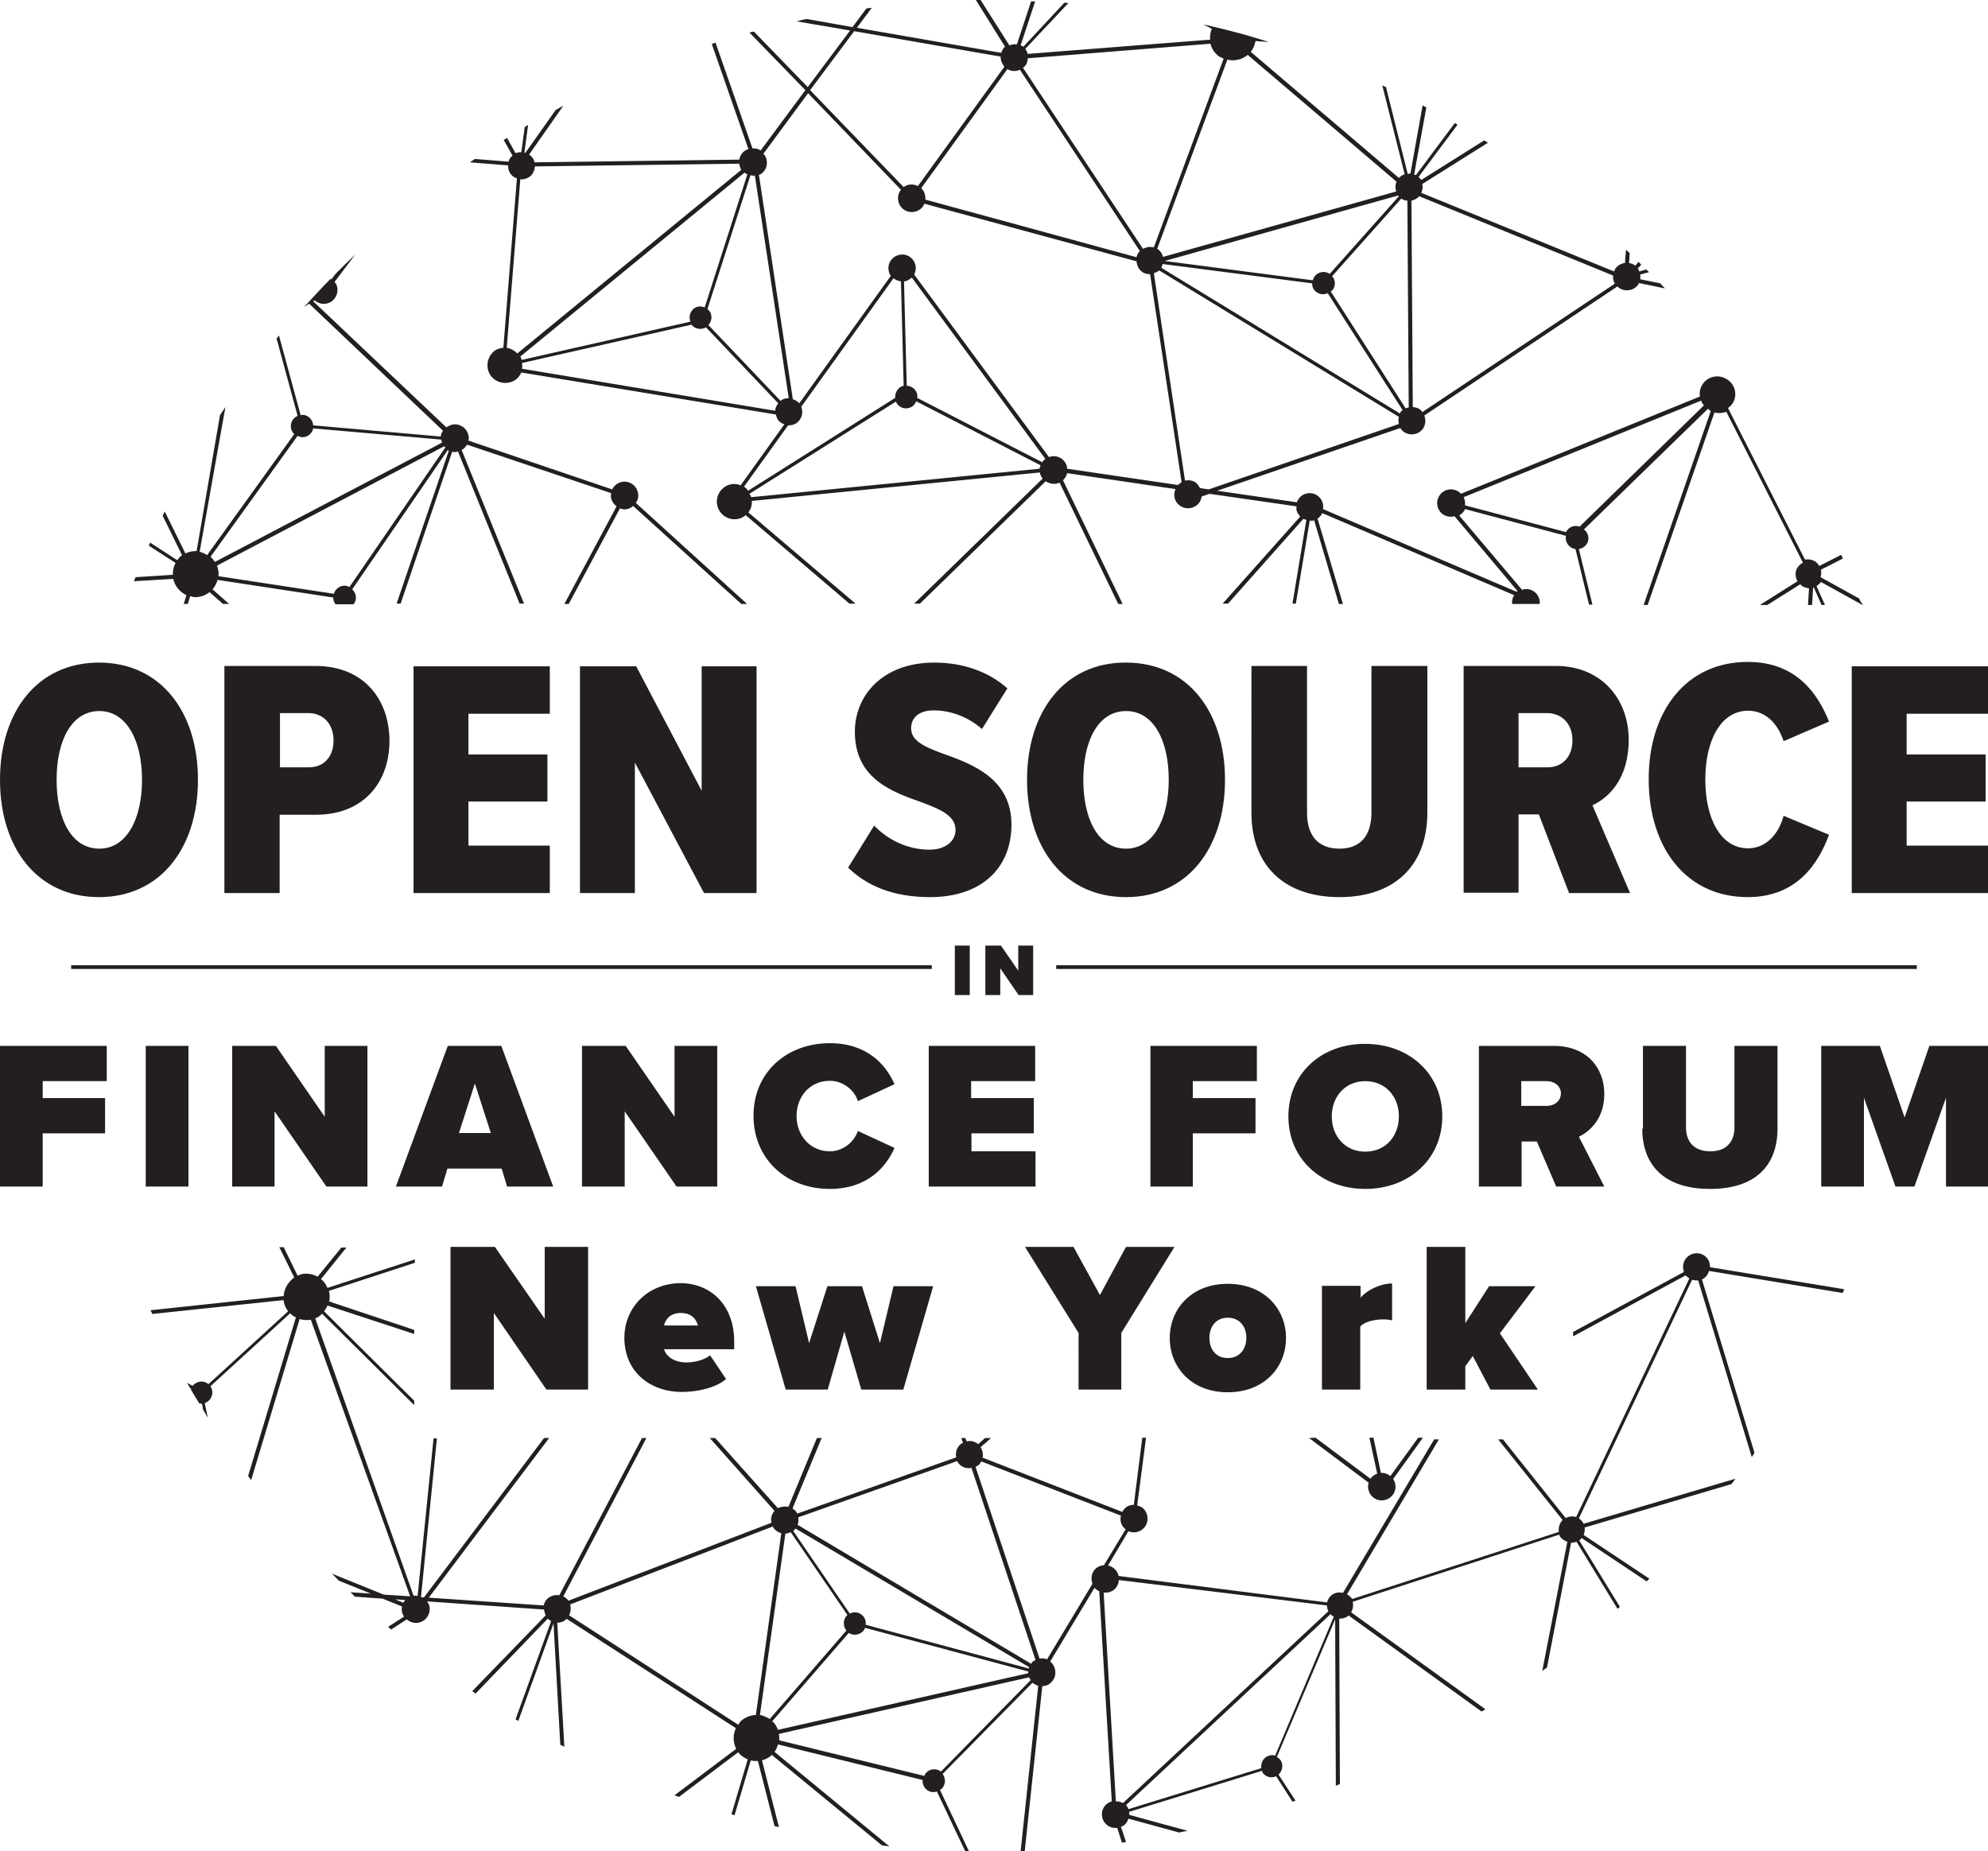 <?xml version="1.0" encoding="utf-8"?>
<!-- Generator: Adobe Illustrator 26.3.1, SVG Export Plug-In . SVG Version: 6.00 Build 0)  -->
<svg version="1.1" id="Layer_1" xmlns="http://www.w3.org/2000/svg" xmlns:xlink="http://www.w3.org/1999/xlink" x="0px" y="0px"
	 viewBox="0 0 586.5 546.2" style="enable-background:new 0 0 586.5 546.2;" xml:space="preserve">
<style type="text/css">
	.st0{fill:#231F20;}
</style>
<path class="st0" d="M439.7,410h14l-11.2-16.6l10.5-13.9h-13.7l-7,10.9v-22.5h-11.4V410h11.4v-6.9l2.2-3L439.7,410z M389.9,410h11.4
	v-18.6c1.3-1.5,4.4-2.1,6.8-2.1c1.1,0,2,0.1,2.6,0.3v-10.9c-3.5,0-7.5,2-9.3,4.2v-3.5H390V410H389.9z M362.2,400.7
	c-3.5,0-5.4-2.6-5.4-6c0-3.3,2-5.9,5.4-5.9c3.5,0,5.5,2.6,5.5,5.9C367.7,398.1,365.7,400.7,362.2,400.7 M362.2,410.8
	c10.9,0,17.2-7.5,17.2-16s-6.3-16-17.2-16c-10.8,0-17.1,7.5-17.1,16S351.4,410.8,362.2,410.8 M318,410h12.8v-16.7l15.7-25.4h-14.3
	l-7.7,14.2l-7.8-14.2h-14.3l15.8,25.4V410H318z M254.1,410h12.4l8.8-30.5h-11.7l-4,16.8l-5.3-16.8h-10.2l-5.4,16.8l-4-16.8H223
	l8.8,30.5h12.4l4.9-17.1L254.1,410z M200.8,387.4c3.7,0,4.7,2.3,5.1,3.7h-10C196.2,389.7,197.4,387.4,200.8,387.4 M184.2,394.7
	c0,10,7.5,16,17,16c4.5,0,10-1.2,13-3.8l-4.7-7c-1.5,1.2-4.3,2.1-6.9,2.1c-3.9,0-6.1-1.9-6.7-3.9h20.7v-2.3
	c0-10.7-6.9-17.2-15.9-17.2C191,378.7,184.2,385.9,184.2,394.7 M161.2,410h12.3v-42.1h-12.8v21.2L146,367.9h-13.1V410h12.8v-22.6
	L161.2,410z"/>
<path class="st0" d="M119.6,472.1c-0.2,0.2-0.5,0.5-0.6,0.8l-2.4-1L119.6,472.1z M167.9,476.6c0.5-1,0.6-2.1,0.3-3.2l59.8-23
	c0.1,0.3,0.3,0.6,0.5,0.8c0.6,0.6,1.3,1,2,1.2L223,506c-1.5,0.1-3,0.6-4.3,1.7c-0.4,0.3-0.6,0.8-0.9,1.2L167.9,476.6z M224.2,506
	l7.5-53.5c0.5,0,1.1-0.2,1.6-0.4l16.7,24.4c-1.3,1.2-1.4,3.2-0.3,4.6l-22.6,26.1C226.2,506.7,225.2,506.2,224.2,506 M227.8,507.9
	l22.6-26.1c1.2,0.8,2.8,0.7,4-0.3c0.4-0.3,0.6-0.7,0.8-1.2l48.2,12.9c0,0.2-0.1,0.4-0.1,0.5l-73.8,16.7c-0.3-0.8-0.7-1.6-1.3-2.2
	C228.2,508.1,228,508,227.8,507.9 M229.8,511.6l73.8-16.7c0.1,0.3,0.3,0.6,0.5,0.8l-26.5,27c-1.2-0.9-2.9-0.9-4.1,0.1
	c-0.4,0.4-0.7,0.8-0.8,1.2l-42.8-10.5C229.9,512.9,229.9,512.3,229.8,511.6 M304.2,490.9l-68.9-41c0.3-0.7,0.3-1.5,0.2-2.2
	l46.9-16.6c0.2,0.3,0.3,0.6,0.5,0.8c1,1.1,2.4,1.5,3.7,1.2l18.9,56.7c-0.3,0.2-0.6,0.3-0.9,0.5C304.5,490.5,304.4,490.7,304.2,490.9
	 M287.8,432.8c0.3-0.2,0.6-0.3,0.9-0.5c0.3-0.3,0.6-0.7,0.8-1.1l41.2,16c-0.3,1.2-0.1,2.6,0.9,3.6c0.1,0.2,0.3,0.2,0.5,0.4
	l-6.4,10.6c-0.8,0.1-1.5,0.3-2.2,0.8c-1.5,1.2-1.8,3.1-1.2,4.7l-13.4,22.3c-0.7-0.3-1.5-0.4-2.2-0.2L287.8,432.8z M325.6,469.9
	c1,0.1,2.1-0.1,3-0.8c0.9-0.7,1.4-1.8,1.5-2.9l61.4,7.5c0,0.6,0.1,1.2,0.4,1.7L331.3,532c-0.6-0.3-1.3-0.5-2.1-0.5L325.6,469.9z
	 M332.2,532.6l60.3-56.3c0.3,0.3,0.6,0.5,1,0.7l-17.3,41c-1-0.3-2-0.1-2.9,0.6c-1,0.8-1.3,2-1.2,3.1l-39.2,12.1
	c-0.1-0.3-0.2-0.6-0.5-0.9C332.3,532.7,332.3,532.7,332.2,532.6 M303.6,491.9c0,0.1,0,0.3-0.1,0.4l-48.1-12.9
	c0.1-0.9-0.1-1.8-0.8-2.6c-1-1.1-2.6-1.4-3.9-0.7L234,451.7c0.1,0,0.1-0.1,0.2-0.1c0.2-0.2,0.3-0.4,0.5-0.6L303.6,491.9z
	 M83.7,382.4l-39.3,4.2c0.2,0.4,0.4,0.7,0.5,1.1l38.8-4.1c0,0.1,0,0.2,0,0.4c0.2,1.1,0.7,2.1,1.3,2.9l-23.5,21.5
	c-0.7-0.6-1.7-0.9-2.7-0.7c-0.8,0.2-1.5,0.6-2,1.2l-1.6-0.9c0.3,0.5,0.6,1.1,0.9,1.6l0.3,0.2c0,0.1,0,0.1-0.1,0.2
	c0.8,1.4,1.7,2.7,2.5,4.1c0.3,0,0.5,0.1,0.8,0.1l0.3,1.7c0.5,0.8,0.9,1.6,1.4,2.4l-0.9-4.3c1.5-0.5,2.5-2.1,2.2-3.7
	c-0.1-0.5-0.3-0.9-0.5-1.3l23.5-21.5c0.5,0.5,1,0.9,1.7,1.2l-14.1,46.8c0.3,0.4,0.6,0.8,0.9,1.2l14.3-47.5c1,0.3,2.1,0.4,3.1,0.2
	c0.1,0,0.1,0,0.2,0L121,471l-7.8-0.5l-15.3-6.2c0.7,0.7,1.4,1.4,2.1,2.1l9.4,3.8l-6-0.4c0.4,0.4,0.8,0.8,1.3,1.3l8.2,0.6l5.7,2.3
	c-0.1,0.5-0.1,1,0,1.6c0.1,0.5,0.3,1,0.6,1.4l-4.7,3c0.3,0.3,0.6,0.5,0.9,0.8l4.6-3c0.9,0.8,2.1,1.2,3.4,1c2.2-0.4,3.7-2.5,3.3-4.8
	c-0.1-0.6-0.4-1-0.7-1.5l34.5,2.4c0.1,0.6,0.2,1.2,0.5,1.7L139.3,499c0.3,0.2,0.7,0.4,1,0.7l21.3-22.1c0.3,0.3,0.6,0.5,1,0.7
	l-10.5,29c0.3,0.2,0.6,0.3,0.8,0.5l10.4-28.8l2,35.8c0.4,0.2,0.8,0.4,1.2,0.6l-2.1-36.6c0.9,0,1.9-0.3,2.6-1
	c0.1-0.1,0.1-0.1,0.1-0.2l50,32.3c-0.9,1.9-0.9,4.2,0.1,6.1L199,529.7c0.4,0.2,0.9,0.3,1.3,0.5l17.5-13.2c0.1,0.1,0.1,0.2,0.2,0.3
	c0.7,0.8,1.6,1.4,2.6,1.8l-4.8,16.2c0.3,0.1,0.6,0.2,0.9,0.3l4.8-16.2c0.7,0.2,1.4,0.2,2.1,0.2l4.9,19.2c0.4,0.1,0.9,0.2,1.3,0.3
	l-5-19.7c1-0.3,2-0.7,2.8-1.5l0.1-0.1l32.5,26.7c0.7,0.1,1.5,0.2,2.2,0.3l-33.9-27.9c0.5-0.7,0.8-1.4,1-2.2l42.7,10.5
	c-0.1,0.9,0.2,1.8,0.8,2.5c0.9,1,2.2,1.3,3.4,0.9l8.4,17.7c0.4,0,0.7,0,1.1,0l-8.6-18.2c0.1-0.1,0.3-0.1,0.4-0.2
	c1.3-1.2,1.4-3.1,0.4-4.5l26.5-26.9c0.5,0.4,1.1,0.7,1.7,0.9l-5.2,48.9c0.4,0,0.8,0,1.2,0l5.2-48.8c0.9,0,1.8-0.3,2.5-1
	c1.7-1.5,1.8-4.1,0.3-5.8c-0.1-0.2-0.3-0.3-0.5-0.4l13.1-21.8c0.4,0.4,0.9,0.8,1.4,1l3.7,62c-0.5,0.1-0.9,0.4-1.4,0.7
	c-1.8,1.4-2,4-0.6,5.7c0.9,1.1,2.3,1.6,3.6,1.4l1.4,4.4c0.4-0.1,0.8-0.1,1.2-0.2l-1.5-4.5c0.3-0.1,0.7-0.3,1-0.5
	c0.6-0.5,1-1.2,1.2-1.9l15,4.1c0.8-0.2,1.7-0.4,2.5-0.5l-17.2-4.7c0-0.3-0.1-0.6-0.1-0.9l39.2-12.1c0.1,0.2,0.2,0.5,0.3,0.7
	c1,1.2,2.6,1.5,3.9,0.9l4.8,7.5c0.3-0.1,0.6-0.2,0.9-0.3l-5-7.7c1.3-1.2,1.5-3.2,0.4-4.5c-0.3-0.3-0.6-0.5-0.9-0.7l17.2-40.6
	l0.2,49.1c0.4-0.2,0.8-0.3,1.2-0.5l-0.2-48.8c0.9,0,1.9-0.2,2.6-0.8c0.1,0,0.1-0.1,0.1-0.2l39.3,28.4c0.4-0.2,0.7-0.4,1.1-0.7
	l-39.6-28.6c0.6-0.9,0.7-2.1,0.5-3.1l60.9-19.8c0.1,0.3,0.2,0.6,0.4,0.8c0.5,0.6,1.2,1,2,1.3L455,493c0.5-0.3,0.9-0.7,1.4-1
	l7.1-36.8c0.5,0,1.1-0.1,1.6-0.3l12.1,19.8c0.2-0.2,0.5-0.4,0.7-0.6l-12-19.6c0.1,0,0.1-0.1,0.2-0.1c0.2-0.2,0.3-0.4,0.5-0.6
	l19.2,12.8c0.3-0.3,0.6-0.6,0.8-0.8l-19.4-12.9c0.3-0.7,0.4-1.5,0.3-2.2l43.3-12.8c0.4-0.5,0.8-1,1.2-1.6l-44.8,13.3
	c-0.1-0.3-0.3-0.5-0.5-0.8c-0.3-0.3-0.6-0.6-0.9-0.8l33.4-70.4c0.6,0.2,1.2,0.2,1.8,0.2l15.8,52.1c0.3-0.4,0.6-0.8,0.8-1.3
	l-15.5-51.1c0.3-0.1,0.6-0.3,0.8-0.5c0.7-0.5,1-1.2,1.3-2l39.4,6.5c0.2-0.4,0.3-0.7,0.5-1.1l-39.6-6.5c0-0.9-0.2-1.8-0.8-2.6
	c-1.4-1.8-4-2-5.7-0.6c-1.4,1.1-1.8,3-1.2,4.6L464.1,393v1.3l33.2-18c0,0,0,0.1,0.1,0.1c0.3,0.3,0.6,0.6,1,0.8L465,447.6
	c-1-0.3-2.1-0.2-3.1,0.3l-18.5-23.2H442l19,23.8c-0.9,0.9-1.3,2.2-1.1,3.5l-61,19.8c-0.1-0.1-0.1-0.3-0.3-0.4
	c-0.3-0.4-0.7-0.7-1.2-1l27.1-45.7h-1.4L396.2,470c-1.2-0.3-2.4-0.1-3.4,0.7c-0.7,0.6-1.1,1.3-1.3,2.1L330,465
	c-0.1-0.6-0.4-1.2-0.8-1.7c-0.6-0.7-1.4-1.2-2.3-1.4l6-10.1c1.4,0.6,3.1,0.4,4.3-0.7c1.7-1.5,1.8-4.1,0.3-5.8
	c-0.5-0.6-1.2-0.9-2-1.1l2.6-20H337l-2.5,19.8c-0.9,0-1.9,0.3-2.6,1c-0.3,0.3-0.6,0.7-0.8,1.1l-41.2-16c0.2-1,0-2.1-0.6-3.1l3.1-2.7
	h-1.8l-2,1.8c-1-0.8-2.2-1.1-3.4-0.8l-0.4-1h-1.2l0.5,1.4c-0.3,0.1-0.6,0.3-0.8,0.5c-1.1,1-1.5,2.5-1.2,3.8l-46.9,16.6
	c-0.1-0.3-0.3-0.5-0.5-0.8c-0.3-0.3-0.6-0.5-0.9-0.7l8.6-20.8H241l-8.4,20.3c-1-0.2-2.1-0.1-3.1,0.4L211,424.3h-1.6l19.1,21.5
	c-0.9,1-1.2,2.3-0.9,3.5l-59.9,23c-0.1-0.1-0.2-0.3-0.3-0.4c-0.4-0.4-0.8-0.7-1.2-0.9l24.5-46.7h-1.3L165,470.7
	c-1.2-0.2-2.4,0.1-3.4,0.9c-0.7,0.6-1,1.3-1.2,2.1l-33.9-2.3l35.5-47.1h-1.5l-35.4,47h-0.7c-0.1,0-0.1-0.1-0.2-0.1l4.7-46.8h-1
	l-4.7,46.5c-0.4-0.1-0.8-0.1-1.2-0.1L93,389c0.8-0.3,1.5-0.8,2-1.4l27.2,27v-1.3l-26.6-26.4c0.4-0.5,0.8-1.1,1-1.7l25.6,8.4v-1.2
	L97.1,384c0.2-0.8,0.2-1.7,0.1-2.6c0-0.2-0.2-0.3-0.2-0.5l25.4-8.3v-1L96.6,380c-0.4-1-1-1.9-1.9-2.6l7.5-9.3h-1.5l-7,8.6
	c-1.3-0.7-2.9-1.1-4.5-0.8c-0.5,0.1-0.9,0.3-1.4,0.5l-4.1-8.4h-1.3l4.4,8.9C85,378.3,83.8,380.2,83.7,382.4 M386.2,424.3l17.6,13.2
	c-0.2,0.6-0.3,1.3-0.1,2c0.5,2.2,2.6,3.6,4.8,3.1c2.2-0.5,3.6-2.6,3.1-4.8c-0.1-0.5-0.3-1-0.6-1.4l8.8-12.2h-1.4l-8.2,11.3
	c-0.8-0.6-1.8-1-2.8-0.9l-2.2-10.4H404l2.3,10.6c-0.8,0.3-1.5,0.8-2,1.5l-16.2-12.1L386.2,424.3L386.2,424.3z M131.4,132l-28.3,41.2
	c-0.4-0.2-0.9-0.4-1.4-0.4c-1.5,0-2.8,1-3.2,2.4L64.4,170c0-0.2,0.1-0.4,0.1-0.6c0-0.9-0.2-1.8-0.5-2.5l67-35.2
	C131.1,131.8,131.3,131.9,131.4,132 M130.4,130.6l-67,35.2c-0.4-0.6-0.8-1.1-1.3-1.5l25.7-35.7c0.4,0.2,0.9,0.4,1.4,0.4
	c1.6,0,2.9-1.1,3.2-2.6l37.7,3.3C130.3,130,130.3,130.3,130.4,130.6 M138.2,130c0-0.2,0.1-0.4,0.1-0.6c0-2.3-1.7-4.1-4-4.2
	c-1,0-1.9,0.4-2.6,0.9L92.4,88.9l0.4-0.3c0.9,0.8,2.1,1.2,3.4,1c2.2-0.4,3.7-2.5,3.3-4.8c-0.1-0.6-0.4-1.2-0.8-1.6l6.1-8.1
	c-2,1.9-3.9,3.8-5.8,5.7l-1.2,1.6c-0.1-0.1-0.2-0.1-0.3-0.1c-2.7,2.7-5.2,5.5-7.8,8.3l1.5-1l39.5,37.5c-0.4,0.5-0.6,1.1-0.7,1.7
	l-37.6-3.3c-0.1-1.7-1.5-3.1-3.2-3.1c-0.2,0-0.3,0.1-0.5,0.1L82.3,99c-0.2,0.3-0.5,0.6-0.7,0.9l6.2,22.8c-1.1,0.5-2,1.6-2,3
	c0,1,0.4,1.8,1,2.4l-25.7,35.7c-0.7-0.5-1.4-0.8-2.2-1l7.6-42.7c-0.5,0.8-1.1,1.6-1.6,2.4L58,162.6c-0.1,0-0.1,0-0.2,0
	c-1.1,0-2.1,0.2-3.1,0.7l-6.1-12.4c-0.2,0.4-0.4,0.9-0.6,1.3l5.7,11.6c-0.6,0.4-1,0.9-1.4,1.5l-8-5.2c-0.1,0.3-0.3,0.6-0.4,0.9
	l7.9,5.1c-0.5,0.9-0.8,2-0.8,3.1c0,0.1,0,0.2,0,0.4l-11,0.7c-0.2,0.4-0.3,0.8-0.5,1.2l11.6-0.7c0.5,2.1,1.9,3.9,3.9,4.8l-0.8,2.6
	h1.2l0.7-2.3c0.5,0.1,0.9,0.3,1.4,0.3c1.6,0,3.1-0.5,4.3-1.5l4,3.5h1.8l-4.9-4.3c0.7-0.8,1.2-1.8,1.5-2.8l34.1,5.2
	c0,0.7,0.2,1.4,0.7,2h5.3c0.4-0.5,0.7-1.2,0.7-1.9c0-1-0.4-1.9-1.1-2.5l28.2-41.1c0.1,0.1,0.2,0.2,0.3,0.2L117,178.1h1.2l15.2-44.8
	c0.2,0,0.4,0.1,0.7,0.1c0.4,0,0.7-0.1,1-0.2l18.2,44.9h1.3l-18.4-45.3c0.7-0.4,1.2-1,1.6-1.6l42.5,14.3c0,0.2-0.1,0.4-0.1,0.6
	c0,1.4,0.7,2.5,1.7,3.3l-15.4,28.8h1.3l15.1-28.2c0.4,0.1,0.8,0.3,1.3,0.3c1,0,1.9-0.4,2.6-1l31.9,28.9h1.7l-32.8-29.8
	c0.4-0.6,0.7-1.3,0.7-2.1c0-2.3-1.7-4.1-4-4.2c-1.6,0-3,0.9-3.7,2.3L138.2,130z M502.7,119.6L466,155.4c-1.5-0.6-3.3,0.1-4,1.6
	l-29.8-7.9c0.1-0.8,0-1.6-0.4-2.4l70.1-28.5C502,118.7,502.3,119.2,502.7,119.6 M356.6,144.4L354,144c-0.3-0.6-0.7-1.1-1.2-1.6
	c-1-0.7-2.1-0.8-3.2-0.6l-9.2-61.2c0.6-0.2,1.1-0.4,1.6-0.8l70.7,43.2c-0.2,0.7-0.2,1.4,0,2.1L356.6,144.4z M413,122l-70.4-43
	c0.2-0.4,0.3-0.7,0.4-1.1l44.1,5.7c0,1,0.4,2,1.3,2.6c1,0.7,2.2,0.8,3.3,0.3l22.1,34.5c-0.3,0.2-0.5,0.4-0.7,0.7
	C413.1,121.8,413.1,121.9,413,122 M392.6,86c0.2-0.2,0.4-0.3,0.6-0.5c0.9-1.3,0.8-2.9-0.2-4l20.4-22.9c0.6,0.4,1.2,0.6,1.8,0.6
	l0.4,61c-0.3,0.1-0.6,0.2-0.9,0.3L392.6,86z M412.7,57.9l-20.4,22.9c-1.5-1-3.5-0.6-4.5,0.8c-0.2,0.3-0.4,0.7-0.5,1.1L343.6,77
	l68.8-19.3C412.5,57.7,412.6,57.8,412.7,57.9 M412,53.6c-0.4,0.9-0.4,2-0.1,2.9l-68.8,19.3c-0.2-0.9-0.7-1.7-1.5-2.3
	c-0.1,0-0.1,0-0.2-0.1l20.7-55.8c2.1,0.5,4.3,0,6-1.4L412,53.6z M361,17.3L340.4,73c-1.1-0.3-2.2-0.1-3.2,0.4L301.8,20
	c0.2-0.2,0.5-0.4,0.7-0.6c0.5-0.7,0.7-1.5,0.7-2.2l53.9-4.3c0.4,1.5,1.2,2.8,2.6,3.8C360.1,16.9,360.6,17.1,361,17.3 M336.3,74.1
	c-0.1,0.1-0.3,0.2-0.4,0.4c-0.3,0.4-0.5,0.9-0.6,1.4l-62.3-17c0.1-1.2-0.3-2.5-1.2-3.4l25.4-35.1c1.2,0.7,2.5,0.7,3.7,0.2
	L336.3,74.1z M296.3,19.7l-25.5,35.2c-1.4-0.7-3-0.6-4.2,0.3L239,26.6l13-17.4l43.2,7.5C295.2,17.8,295.6,18.8,296.3,19.7
	 M238.4,27.5L265.8,56l-0.1,0.1c-1.3,1.8-0.9,4.4,0.9,5.7s4.4,0.9,5.7-0.9c0.2-0.2,0.2-0.5,0.4-0.8l62.6,17c0.1,1.2,0.6,2.3,1.6,3.1
	c0.7,0.5,1.5,0.7,2.4,0.7l9.3,61.4c-0.4,0.2-0.7,0.5-1.1,0.8l-32.7-4.8c0-0.2,0-0.3,0-0.5c-0.5-2.2-2.6-3.6-4.8-3.1
	c-0.2,0-0.3,0.1-0.5,0.2L269.7,81c0.4-0.8,0.6-1.8,0.4-2.7c-0.5-2.2-2.6-3.6-4.8-3.1c-2.2,0.5-3.6,2.6-3.1,4.8
	c0.1,0.5,0.3,1,0.6,1.4l-27,37.6c-0.5-0.6-1.2-1-1.9-1.2l-10-66.2c0.2-0.1,0.3-0.1,0.5-0.2c1.9-1.2,2.4-3.7,1.2-5.6
	c-0.1-0.2-0.3-0.2-0.4-0.4L238.4,27.5z M222.7,51.8l10,65.7c-0.8,0-1.5,0.1-2.2,0.6c-0.1,0.1-0.1,0.1-0.2,0.2L209,95.9
	c1-1.1,1.2-2.7,0.4-4c-0.2-0.3-0.5-0.5-0.7-0.7l12.7-39.5C221.8,51.8,222.2,51.9,222.7,51.8 M220.5,51.4l-12.6,39.3
	c-1-0.4-2.1-0.4-3,0.2c-1.3,0.9-1.8,2.5-1.2,4l-49.8,11.3c-0.1-0.3-0.2-0.7-0.4-1l66.2-54.3C219.8,51.2,220.1,51.3,220.5,51.4
	 M218.7,50.1l-66.1,54.2c-0.8-0.9-2-1.5-3.1-1.7l4-49.7c0.8,0.1,1.7-0.1,2.5-0.6c1.2-0.7,1.7-2,1.8-3.2l60.3-0.8
	C218.2,48.9,218.3,49.5,218.7,50.1L218.7,50.1 M154,108.8c0.1-0.6,0.1-1.1,0-1.7l50-11.3c1,1.3,2.8,1.6,4.3,0.8l21.3,22.4
	c-0.5,0.6-0.9,1.4-0.9,2.2L154,108.8z M232.5,125.5c0.8,0,1.6-0.1,2.4-0.6c1.6-1.1,2.2-3.1,1.5-4.9l27.2-37.9
	c0.6,0.5,1.4,0.8,2.2,0.9l0.8,30.8c-1.6,0.4-2.6,1.9-2.5,3.6l-43.4,27.4c-0.3-0.5-0.7-0.9-1.2-1.2L232.5,125.5z M221.1,145.7
	l43.2-27.2c0.6,1.4,2.1,2.3,3.7,1.9c1.1-0.2,1.9-1,2.3-2l36.7,18.9c-0.1,0.3-0.3,0.6-0.3,1l-85.1,8.4
	C221.5,146.3,221.3,146,221.1,145.7 M307.5,136.4l-36.9-19c0-0.3,0.1-0.7,0-1c-0.3-1.5-1.6-2.5-3.1-2.6L266.7,83c0.1,0,0.2,0,0.3,0
	c0.8-0.2,1.4-0.6,2-1.1l39.4,53.5C308,135.7,307.7,136,307.5,136.4 M416.4,59.2c0.9-0.2,1.7-0.6,2.3-1.3l57.2,23.4
	c-0.1,0.8,0.1,1.7,0.5,2.4l-56.8,37.9c-0.2-0.3-0.4-0.6-0.7-0.8c-0.6-0.5-1.4-0.6-2.1-0.7L416.4,59.2z M548.5,176.6l-11.4-6.3
	c0.2-0.7,0.3-1.5,0.1-2.2l6.5-3.3c-0.2-0.4-0.3-0.7-0.5-1.1l-6.5,3.3c-0.4-0.7-0.9-1.3-1.7-1.6c-0.8-0.4-1.7-0.4-2.5-0.3l-22.7-44.7
	c0.7-0.5,1.2-1.1,1.6-1.8c1.3-2.6,0.2-5.8-2.5-7c-2.6-1.3-5.8-0.2-7,2.5c-0.5,1-0.5,2-0.4,2.9L431,145.7c-0.3-0.4-0.7-0.7-1.2-0.9
	c-2-1-4.5-0.1-5.4,1.9c-1,2-0.1,4.5,1.9,5.4c0.9,0.4,1.9,0.5,2.8,0.2l18.6,22.1c-0.1,0.1-0.2,0.1-0.3,0.2l-57.1-24.4
	c0.1-0.5,0.1-1,0-1.5c-0.5-2.2-2.6-3.6-4.8-3.1c-1.4,0.3-2.4,1.3-2.9,2.6l-23.5-3.4l54-18.5c0.3,0.4,0.6,0.8,1,1.1
	c1.8,1.3,4.4,0.9,5.7-0.9c0.8-1.2,0.9-2.6,0.4-3.9l57-38.1c0.1,0.1,0.2,0.3,0.4,0.4c1.8,1.3,4.4,0.9,5.7-0.9
	c0.1-0.2,0.2-0.3,0.2-0.5l7.7,1.6c-0.5-0.5-0.9-1-1.4-1.5l-5.9-1.2c0.1-0.4,0-0.9,0-1.4l2.6-0.7c-0.3-0.3-0.5-0.5-0.8-0.8l-2.1,0.6
	c-0.1-0.3-0.2-0.6-0.4-0.9l1-1.1c-0.3-0.3-0.5-0.6-0.8-0.8l-1,1.1c0,0,0,0-0.1-0.1c-0.5-0.4-1.1-0.6-1.7-0.7l0.2-2.9
	c-0.4-0.3-0.7-0.7-1.1-1l-0.3,3.9c-1.1,0.1-2.1,0.7-2.8,1.6c-0.2,0.3-0.3,0.6-0.4,0.9l-56.9-23.2c0.4-0.8,0.5-1.7,0.3-2.6L439,42.1
	c-0.4-0.2-0.8-0.4-1.1-0.7l-18.6,11.7c-0.2-0.3-0.5-0.6-0.8-0.9L430,36.8c-0.3-0.2-0.5-0.3-0.8-0.5l-11.5,15.4
	c-0.2-0.1-0.3-0.2-0.5-0.2l3.6-19.8c-0.4-0.2-0.7-0.4-1.1-0.6l-3.6,20.1c-0.3,0-0.6,0.1-0.8,0.1l-6.4-25.6c-0.4-0.2-0.7-0.3-1.1-0.5
	l6.6,26.2c-0.6,0.2-1.2,0.6-1.7,1.1L369,15.3c0.1-0.1,0.2-0.2,0.2-0.3c0.7-0.9,1-1.9,1.2-2.9l4,0.3c-3.5-1.1-7.1-2.2-10.7-3.1
	c-2.9-0.8-5.8-1.4-8.7-2.1l2.5,1.3c-0.4,1-0.6,2.1-0.5,3.2l-53.8,4.2c-0.1-0.5-0.4-1-0.7-1.5l12.7-13.5c-0.4,0-0.8-0.1-1.2-0.1
	l-12.1,13c-0.1,0-0.1-0.1-0.1-0.1c-0.2-0.2-0.5-0.2-0.7-0.3l4.3-13c-0.4,0-0.8,0-1.2,0L300,13.1c-0.8-0.1-1.5,0-2.2,0.3L289.3,0
	c-0.5,0-0.9,0-1.4,0l8.6,13.8c-0.2,0.2-0.5,0.4-0.6,0.7c-0.2,0.3-0.4,0.7-0.5,1.1l-42.6-7.4l4.4-5.9c-0.5,0.1-1.1,0.1-1.6,0.2
	L251.5,8L238,5.6c-1,0.2-2,0.4-3,0.7L250.8,9l-12.5,16.7L222.4,9.3c-0.4,0.1-0.9,0.2-1.3,0.3l16.5,17l-13.2,17.8
	c-0.7-0.5-1.6-0.7-2.4-0.6l-10.9-31.2c-0.4,0.1-0.7,0.2-1.1,0.4l10.8,31c-0.3,0.1-0.6,0.2-0.9,0.4c-1,0.6-1.6,1.6-1.8,2.7l-60.4,0.8
	c-0.1-0.4-0.2-0.8-0.5-1.2c-0.3-0.5-0.7-0.8-1.1-1.1l10.1-14.4c-0.8,0.4-1.5,0.8-2.3,1.3L155,45.1c-0.1,0-0.2,0-0.3,0l1.1-8.2
	c-0.4,0.2-0.7,0.4-1,0.6l-1,7.4c-0.6,0-1.2,0.1-1.7,0.3l-2.5-4.5c-0.3,0.2-0.7,0.4-1,0.6l2.6,4.6c-0.6,0.5-1,1.1-1.2,1.8l-9.9-0.8
	c-0.5,0.3-1,0.7-1.5,1l11.3,0.9c0,0.8,0.1,1.6,0.6,2.3c0.5,0.8,1.2,1.3,2,1.5l-4,50c-0.8,0.1-1.6,0.3-2.3,0.7
	c-2.4,1.6-3.1,4.8-1.6,7.3c1.6,2.4,4.8,3.1,7.3,1.6c0.9-0.6,1.5-1.4,1.9-2.3l75.1,12.4c0.1,0.5,0.3,1,0.5,1.4c0.5,0.8,1.2,1.2,2,1.5
	l-12.9,18c-0.9-0.4-1.9-0.5-2.9-0.3c-2.8,0.6-4.6,3.4-4,6.2s3.4,4.6,6.2,4c0.9-0.2,1.6-0.6,2.2-1.1l30.6,26.1h1.8l-31.6-26.9
	c0.7-1,1.1-2.1,1-3.4l85-8.4v0.1c0.1,0.6,0.4,1.2,0.8,1.7l-37.9,36.9h1.7l37.1-36.1c0.9,0.6,2,0.9,3.2,0.7c0.3-0.1,0.6-0.2,0.9-0.3
	l17.3,35.8h1.3l-17.6-36.5c0.6-0.6,1.1-1.3,1.2-2.1l32,4.7c-0.8,1.7-0.3,3.8,1.3,4.9c1.8,1.3,4.4,0.9,5.7-0.9
	c0.4-0.5,0.6-1.2,0.7-1.8l2.3-0.8l25.7,3.7c0,0.4-0.1,0.7,0,1.1c0.2,0.8,0.6,1.4,1.1,1.9l-22.9,25.7h1.6l22.2-25
	c0.3,0.1,0.6,0.2,0.9,0.3l-4.1,24.7h1l4.1-24.5c0.3,0,0.7,0.1,1,0c0.1,0,0.2-0.1,0.3-0.1l7.3,24.7h1.2l-7.5-25.2
	c0.6-0.4,1.1-0.9,1.4-1.6l56.6,24.2c-0.5,0.8-0.7,1.7-0.6,2.6h8.1c0.1-0.4,0.1-0.8,0-1.2c-0.5-2.2-2.6-3.6-4.8-3.1
	c-0.1,0-0.2,0.1-0.3,0.2l-18.6-22c0.6-0.4,1.2-0.9,1.6-1.6c0-0.1,0.1-0.2,0.1-0.3l29.8,7.9c-0.3,1.4,0.4,2.9,1.8,3.6
	c0.3,0.2,0.7,0.2,1,0.3l4,16.4h1l-4-16.4c1-0.2,2-0.8,2.5-1.8c0.7-1.4,0.2-3.1-1-4l36.6-35.6c0.3,0.2,0.5,0.5,0.8,0.7l-19.8,57.2
	h1.2l19.7-56.8c1.2,0.3,2.4,0.2,3.5-0.2l22.6,44.5c-0.7,0.4-1.4,1-1.8,1.8c-0.6,1.2-0.4,2.6,0.2,3.7l-11.1,7h2.2l9.7-6.1
	c0.3,0.3,0.6,0.6,1.1,0.8s1,0.3,1.5,0.4l-0.3,4.9h1.2l0.3-5.1c0.1,0,0.2-0.1,0.2-0.1l2.3,5.2h1l-2.5-5.6c0.5-0.3,1-0.7,1.3-1.2
	l12.1,6.7h0.3C548.9,177.6,548.7,177.1,548.5,176.6"/>
<path class="st0" d="M586.5,350.1v-41.5h-17.3l-7.3,21.1l-7.3-21.1h-17.3v41.5h12.6v-26.2l9.3,26.2h5.6l9.3-26.2v26.2H586.5z
	 M484.5,333c0,10.3,6,17.8,20,17.8s19.9-7.5,19.9-17.8v-24.4h-12.7v24c0,4-2.1,7.1-7.1,7.1c-5.2,0-7.2-3.2-7.2-7.1v-24h-12.7V333
	H484.5z M460.5,322.6c0,2.3-2,3.7-4.1,3.7h-7.6V319h7.6C458.5,319,460.5,320.4,460.5,322.6 M473.3,350.1l-7.5-14.7
	c3.3-1.6,7.5-5.4,7.5-12.6c0-7.8-5.2-14.2-14.9-14.2h-22.1v41.5h12.6v-13.3h4.5l5.7,13.3L473.3,350.1L473.3,350.1z M412.7,329.4
	c0,5.8-3.9,10.4-9.9,10.4s-9.9-4.6-9.9-10.4s3.9-10.4,9.9-10.4C408.8,319,412.7,323.6,412.7,329.4 M380.1,329.4
	c0,12.7,9.9,21.4,22.7,21.4c12.8,0,22.7-8.7,22.7-21.4c0-12.7-9.9-21.4-22.7-21.4C390,307.9,380.1,316.6,380.1,329.4 M351.9,350.1
	v-15.7h18.5V324h-18.5v-5h18.9v-10.4h-31.4v41.5H351.9z M305.5,350.1v-10.4h-18.9v-5.3H305V324h-18.5v-5h18.9v-10.4H274v41.5H305.5z
	 M244.8,350.8c11.2,0,16.7-6.6,19.1-12.1l-10.8-5c-1.1,3.2-4.3,6-8.3,6c-5.7,0-9.8-4.6-9.8-10.4s4-10.4,9.8-10.4c4,0,7.3,2.8,8.3,6
	l10.8-5c-2.5-5.7-8-12.1-19.1-12.1c-12.7,0-22.5,8.6-22.5,21.4C222.3,342.1,232.1,350.8,244.8,350.8 M211.6,350.1v-41.5H199v20.9
	l-14.4-20.9h-12.9v41.5h12.6v-22.2l15.3,22.2H211.6z M144.8,334.3h-9.4l4.7-14.6L144.8,334.3z M163.2,350.1l-15.3-41.5h-15.8
	l-15.3,41.5h13.6l1.6-5.3h16l1.6,5.3H163.2z M108.4,350.1v-41.5H95.8v20.9l-14.4-20.9H68.5v41.5H81v-22.2l15.3,22.2H108.4z
	 M55.6,308.6H43v41.5h12.6V308.6z M12.6,350.1v-15.7H31V324H12.6v-5h18.9v-10.4H0v41.5H12.6z"/>
<path class="st0" d="M546.3,263.5h40.2v-14h-24v-13h23.3v-13.9h-23.3v-12h24v-14h-40.2V263.5z M515.6,264.7c14.6,0,20.9-10,24-18.4
	l-13.4-5.6c-1.4,5.3-5.1,9.6-10.5,9.6c-7.9,0-12.6-8.5-12.6-20.3c0-11.7,4.7-20.3,12.6-20.3c5.2,0,8.8,3.8,10.5,9l13.4-5.8
	c-3.3-8.2-9.6-17.6-24-17.6c-17.9,0-29.2,14.2-29.2,34.6C486.4,250.4,497.7,264.7,515.6,264.7 M463.9,218.5c0,4.8-3,7.9-7.3,7.9H448
	v-16h8.5C460.9,210.5,463.9,213.6,463.9,218.5 M462.9,263.5h18l-11.1-25.9c4.8-2.2,10.7-7.8,10.7-19.3c0-12.3-8.3-21.8-21.4-21.8
	h-27.3v66.9H448v-23.1h6L462.9,263.5z M369.2,239.8c0,15.8,9.9,24.9,26,24.9c16,0,25.9-9.1,25.9-25v-43.2h-16.5v43.3
	c0,6.7-3.2,10.6-9.4,10.6c-6.4,0-9.6-3.9-9.6-10.6v-43.3h-16.4V239.8z M344.8,230.1c0,11.5-4.5,20.3-12.6,20.3
	c-8.2,0-12.6-8.7-12.6-20.3s4.4-20.3,12.6-20.3C340.3,209.8,344.8,218.4,344.8,230.1 M303,230.1c0,20.2,11.1,34.6,29.2,34.6
	s29.2-14.5,29.2-34.6c0-20.2-11.1-34.6-29.2-34.6C314.1,195.4,303,209.9,303,230.1 M250.2,256c5.6,5.4,13.3,8.7,24.2,8.7
	c15.2,0,24-8.6,24-21.4c0-13.5-11.4-17.8-20.1-20.9c-5.8-2.1-9.5-3.9-9.5-7.5c0-3,2.1-5.3,6.7-5.3s9.9,1.7,14.2,5.5l7.5-12
	c-5.5-4.9-13-7.6-21.6-7.6c-15.1,0-23.4,9.6-23.4,20.4c0,14.2,11.5,17.9,20.2,21c5.6,2.1,9.5,4,9.5,8c0,3.3-3,5.8-7.7,5.8
	c-6.4,0-12.3-2.9-16.3-7.1L250.2,256z M207.7,263.5h15.5v-66.9H207v36.7l-19.3-36.7h-16.6v66.9h16.2V225L207.7,263.5z M122,263.5
	h40.2v-14h-24v-13h23.3v-13.9h-23.3v-12h24v-14H122V263.5z M98.4,218.5c0,4.8-2.9,7.9-7.2,7.9h-8.6v-16h8.6
	C95.4,210.5,98.4,213.6,98.4,218.5 M66.2,263.5h16.3v-23.1h10.6c14.6,0,21.8-10,21.8-21.8s-7.2-22.1-21.8-22.1H66.2V263.5z
	 M41.9,230.1c0,11.5-4.5,20.3-12.6,20.3c-8.2,0-12.6-8.7-12.6-20.3s4.4-20.3,12.6-20.3C37.3,209.8,41.9,218.4,41.9,230.1 M0,230.1
	c0,20.2,11.1,34.6,29.2,34.6s29.2-14.5,29.2-34.6c0-20.2-11.1-34.6-29.2-34.6S0,209.9,0,230.1"/>
<path class="st0" d="M304.8,293.6V279h-4.4v7.4l-5.1-7.4h-4.6v14.6h4.4v-7.9l5.4,7.9H304.8z M286.1,279h-4.4v14.6h4.4V279z"/>
<rect x="21" y="284.8" class="st0" width="253.9" height="1.1"/>
<rect x="311.6" y="284.8" class="st0" width="253.9" height="1.1"/>
</svg>
